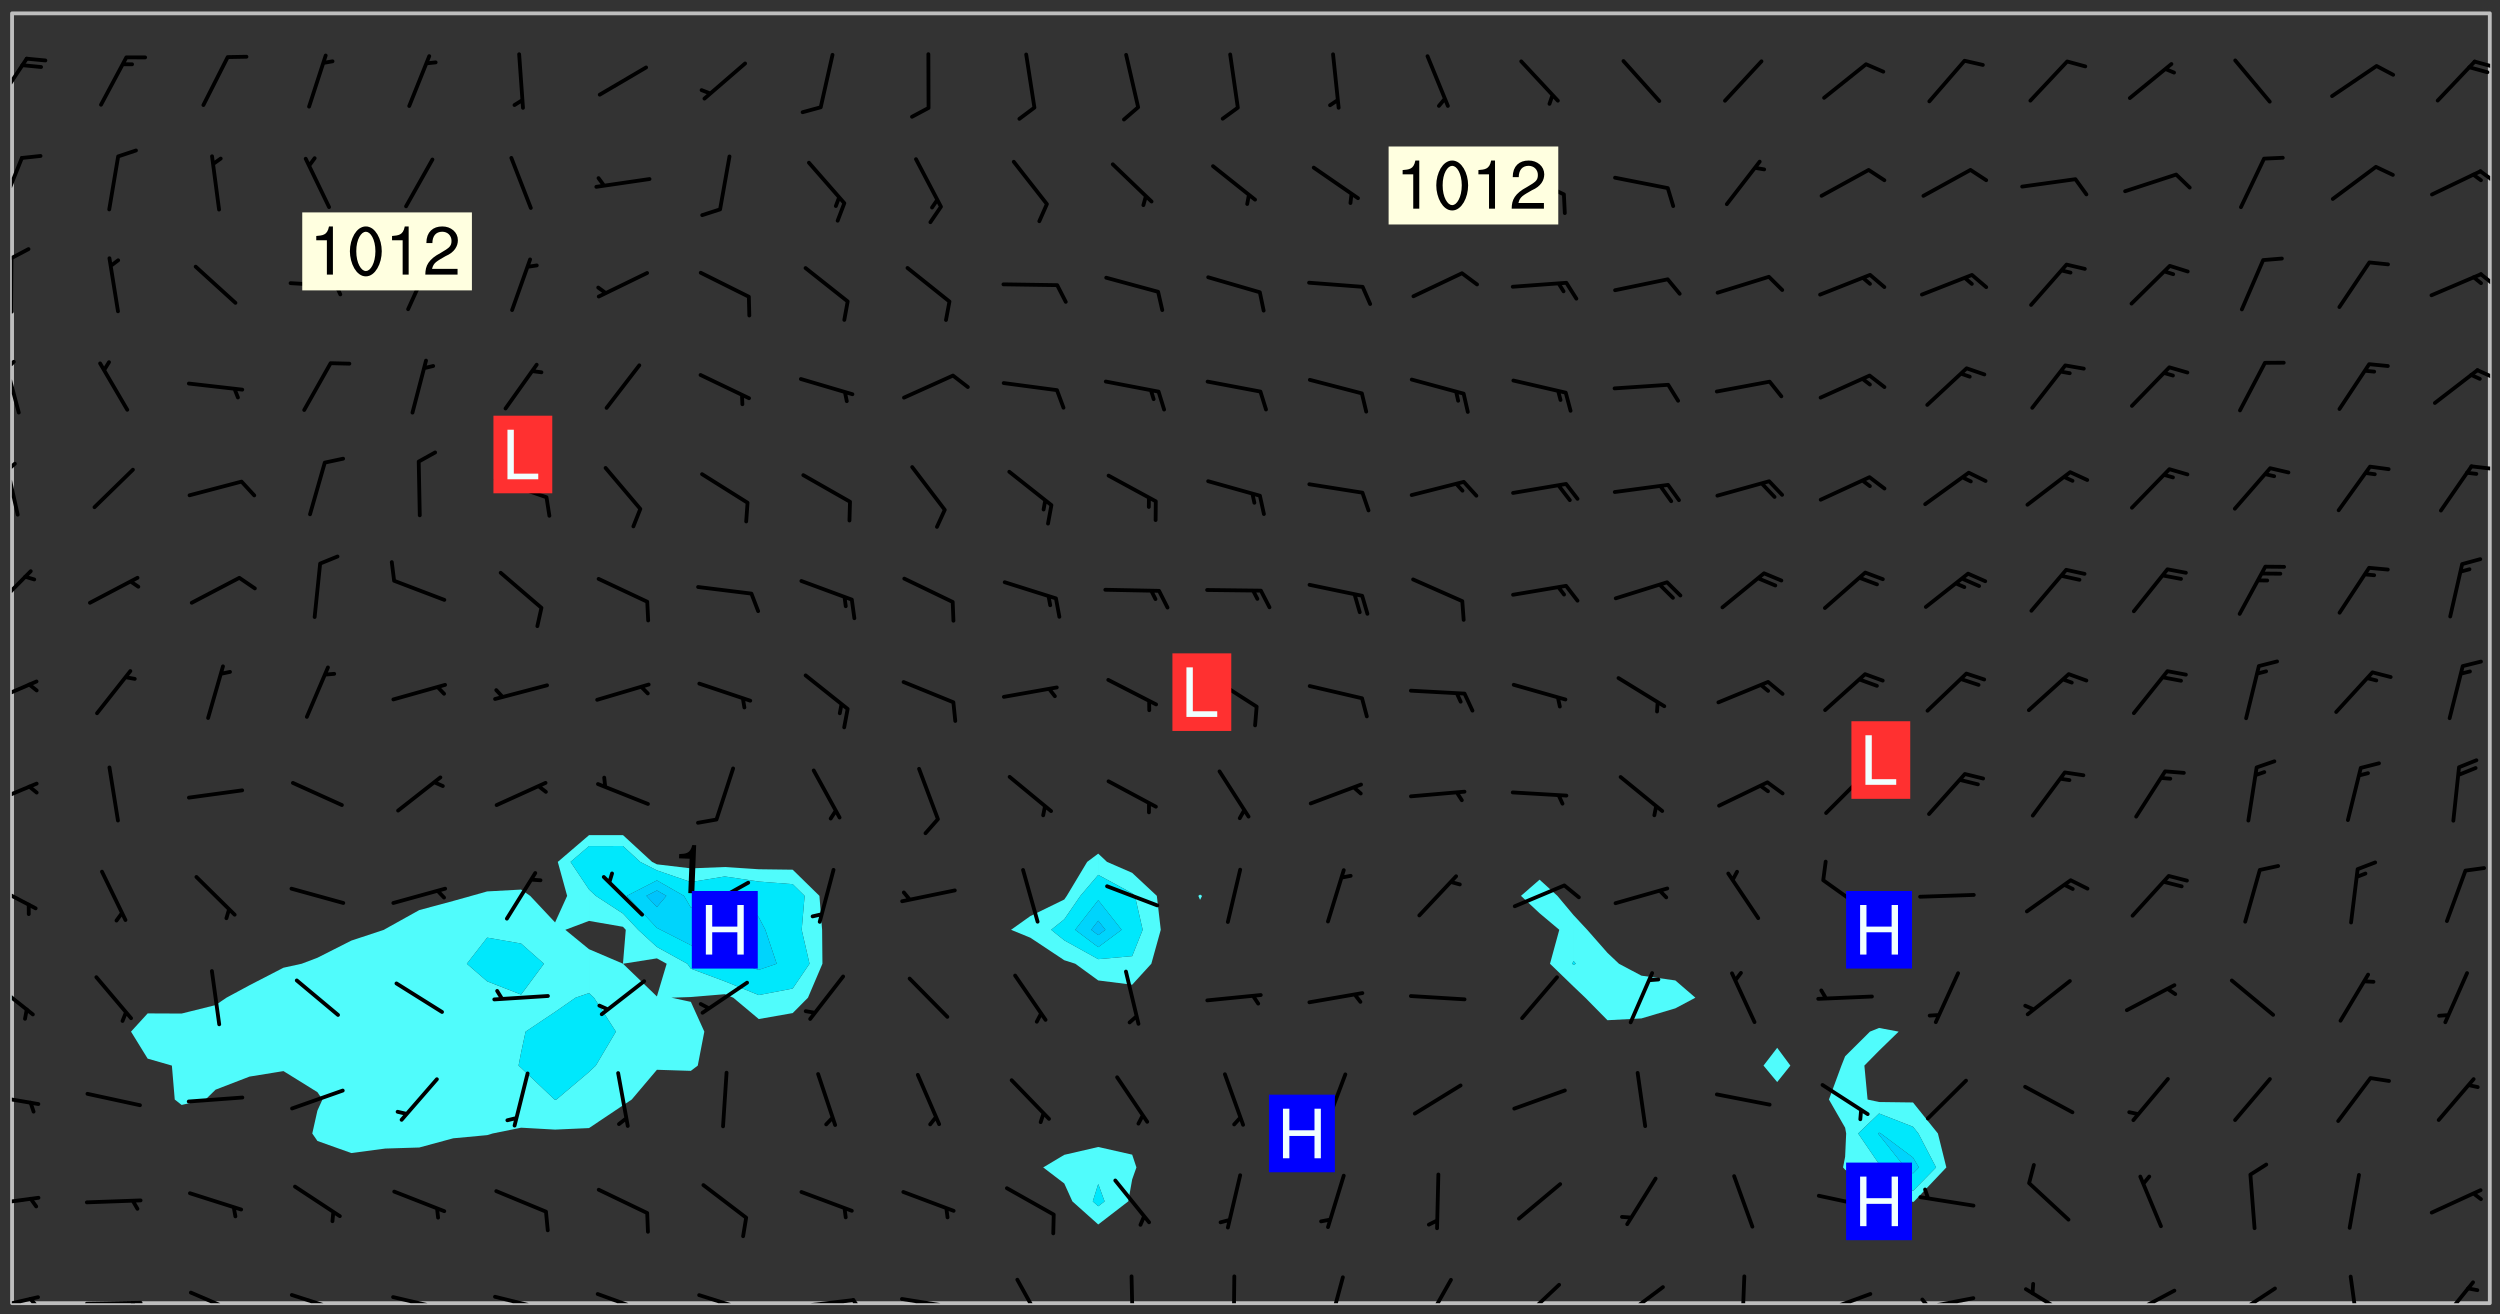 <svg xmlns="http://www.w3.org/2000/svg" role="img" xmlns:xlink="http://www.w3.org/1999/xlink" viewBox="142.45 309.95 326.84 171.84"><rect x="142.45" y="309.95" width="326.84" height="171.84" fill="#333333" stroke="none"/><defs><clipPath id="a"><path d="M144 440h1v40.328h-1zm0 0"/></clipPath><clipPath id="b"><path d="M144 311.672h1V441h-1zm0 0"/></clipPath><clipPath id="c"><path d="M144 311.672h324v168.656H144zm0 0"/></clipPath><clipPath id="d"><path d="M467 311.672h1v168.656h-1zm0 0"/></clipPath><clipPath id="e"><path d="M144 479h4v1.328h-4zm0 0"/></clipPath><clipPath id="f"><path d="M146 479h2v1.328h-2zm0 0"/></clipPath><clipPath id="g"><path d="M153 480h9v.328h-9zm0 0"/></clipPath><clipPath id="h"><path d="M159 480h2v.328h-2zm0 0"/></clipPath><clipPath id="i"><path d="M167 478h8v2.328h-8zm0 0"/></clipPath><clipPath id="j"><path d="M180 479h8v1.328h-8zm0 0"/></clipPath><clipPath id="k"><path d="M186 480h1v.328h-1zm0 0"/></clipPath><clipPath id="l"><path d="M193 479h8v1.328h-8zm0 0"/></clipPath><clipPath id="m"><path d="M200 480h2v.328h-2zm0 0"/></clipPath><clipPath id="n"><path d="M206 479h9v1.328h-9zm0 0"/></clipPath><clipPath id="o"><path d="M213 480h2v.328h-2zm0 0"/></clipPath><clipPath id="p"><path d="M220 478h8v2.328h-8zm0 0"/></clipPath><clipPath id="q"><path d="M233 479h8v1.328h-8zm0 0"/></clipPath><clipPath id="r"><path d="M239 480h2v.328h-2zm0 0"/></clipPath><clipPath id="s"><path d="M246 479h9v1.328h-9zm0 0"/></clipPath><clipPath id="t"><path d="M253 479h3v1.328h-3zm0 0"/></clipPath><clipPath id="u"><path d="M260 479h8v1.328h-8zm0 0"/></clipPath><clipPath id="v"><path d="M267 480h2v.328h-2zm0 0"/></clipPath><clipPath id="w"><path d="M275 477h5v3.328h-5zm0 0"/></clipPath><clipPath id="x"><path d="M290 476h1v4.328h-1zm0 0"/></clipPath><clipPath id="y"><path d="M303 476h2v4.328h-2zm0 0"/></clipPath><clipPath id="z"><path d="M315 476h4v4.328h-4zm0 0"/></clipPath><clipPath id="A"><path d="M328 477h5v3.328h-5zm0 0"/></clipPath><clipPath id="B"><path d="M340 477h7v3.328h-7zm0 0"/></clipPath><clipPath id="C"><path d="M353 477h8v3.328h-8zm0 0"/></clipPath><clipPath id="D"><path d="M369 476h2v4.328h-2zm0 0"/></clipPath><clipPath id="E"><path d="M380 478h8v2.328h-8zm0 0"/></clipPath><clipPath id="F"><path d="M393 479h8v1.328h-8zm0 0"/></clipPath><clipPath id="G"><path d="M393 479h2v1.328h-2zm0 0"/></clipPath><clipPath id="H"><path d="M407 478h7v2.328h-7zm0 0"/></clipPath><clipPath id="I"><path d="M420 478h7v2.328h-7zm0 0"/></clipPath><clipPath id="J"><path d="M433 478h8v2.328h-8zm0 0"/></clipPath><clipPath id="K"><path d="M433 480h3v.328h-3zm0 0"/></clipPath><clipPath id="L"><path d="M449 476h2v4.328h-2zm0 0"/></clipPath><clipPath id="M"><path d="M461 477h6v3.328h-6zm0 0"/></clipPath><clipPath id="N"><path d="M144 466h4v2h-4zm0 0"/></clipPath><clipPath id="O"><path d="M144 452h4v3h-4zm0 0"/></clipPath><clipPath id="P"><path d="M144 437h3v6h-3zm0 0"/></clipPath><clipPath id="Q"><path d="M144 425h4v4h-4zm0 0"/></clipPath><clipPath id="R"><path d="M144 412h4v4h-4zm0 0"/></clipPath><clipPath id="S"><path d="M144 398h4v5h-4zm0 0"/></clipPath><clipPath id="T"><path d="M144 384h3v6h-3zm0 0"/></clipPath><clipPath id="U"><path d="M144 370h2v8h-2zm0 0"/></clipPath><clipPath id="V"><path d="M144 370h1v2h-1zm0 0"/></clipPath><clipPath id="W"><path d="M465 370h3v2h-3zm0 0"/></clipPath><clipPath id="X"><path d="M144 356h2v9h-2zm0 0"/></clipPath><clipPath id="Y"><path d="M144 357h1v2h-1zm0 0"/></clipPath><clipPath id="Z"><path d="M466 358h2v2h-2zm0 0"/></clipPath><clipPath id="aa"><path d="M144 343h1v8h-1zm0 0"/></clipPath><clipPath id="ab"><path d="M144 342h3v2h-3zm0 0"/></clipPath><clipPath id="ac"><path d="M466 345h2v3h-2zm0 0"/></clipPath><clipPath id="ad"><path d="M144 330h2v8h-2zm0 0"/></clipPath><clipPath id="ae"><path d="M466 332h2v3h-2zm0 0"/></clipPath><clipPath id="af"><path d="M144 317h3v7h-3zm0 0"/></clipPath><clipPath id="ag"><path d="M465 317h3v2h-3zm0 0"/></clipPath><g id="ah" clip-path="url(#clip1)"><path fill="#fff" fill-opacity="0" fill-rule="evenodd" d="M0 0h1000v1000H0zm0 0"/><path fill="#d3d3d3" fill-opacity="0" fill-rule="evenodd" d="M162.152 355.867l-.234.293.059.234.117.172.176.234.293.348.113.059.117-.172.059-.234.176-.176.465-.176h.699l.234.293.289.816.059.176.176.23.352.234.699.699.172.176.234.348.234.41.289.582.41.465.23.234.234.176.117.23.176.293.172 1.164v.234l.059.289.059.117.117.117.348.41.117.172.176.176.176.234.117.172.172.352.059.234.234.406.234-.059-.176.176-.059.93h-.582l-.234-.113-.348.113-.117.117-.059.293-.059.176-.117.172-.465.293-.059.234-.059.113v.645l.059.172v.41l.059.059v.406l.059.406.117.176.059.059.23.641-.059.293v.699l-.059.582v.234l-.059.23-.055.352v1.922l.055.117h.426l-.367.117-.023.352.891 1.168 1.742.539 1.34.359v.539l.09.809.535.715 1.52.27.891-.086.09 1.164.535.18 1.16-.18 2.055-.984 1.16-.363 1.879-.176 1.695-.18-.18.719-1.516.086-1.25.09-.805.27-1.074.809.27.719.535.898-.18.625-.266.809.266 1.078.625.898.805.18 1.25-.18-.266.723.098.504.055.293v.172l.059.293v.406l.176.117.352.117h.406l.293-.176.113-.117.059-.117.117-.23.059-.176.352-.465.23-.176.176-.059.176.059.059.176.117.988.055.469.059.172.117.234.176.059.816.059h.289l.117.234.059.406.059.352v1.105l.117.293.117.348.289.699.176.352.582.754.352.176.172.059.469.234.641.465.348.234.293.176.293.055.23.062.816.348.293.176.113.172.352.352.117.176.523.641v.289l.059.352v.348l.059.352.059.289.117.059.172.059h.176l.582.234.176.117.176.289.176.234.113.234.293.23.117.117v.41l.059.055.289.234.234.117.059.117.117.172.059.117.23.234.059.176.234.059.117.059-.117.113-.059.117v.117l-.117.293-.117.289v.582l.176.117.117.059.059.117.117.117.113.059.176.348.059.352.059.406v.176l-.059.176-.117.699v.172l.117.176.293.293h.406l.176.117.117.172.117.293v.234h-.527l-.23-.234h-.234l-.176.059-.059.699.059.348.117.176.176.41.117.23.289.469.176.055h.523l.234.059.758.641.059.293v.234l.059.059.23.348v.352l-.117.172v.293l.293.289.293.176.172.059.293.176.293.117.582.406.289.234.293.176.219.16.016.012.23.176.641.523.176.234.117.176.176.176.113.172v.641l.117.176.469.117.582.117.234.059.23.113.293.117.113.059.586.352.289.172.176.062.176.055.176.059.699.352.289.176.234.055.289.176.234.117.641.406.293.117.172.059.234.059.41.059.23.059.234.117.059.172-.41.176.469.059.059.293.113.234.176.055.234.059.176.059.406.117.641.234.117.172.059.234v.176l-.059.117-.059.406.234.234.117.059.348.117.641.23.176.117.289.117.176.176.234.465.582 1.105.176.176.348.176.176.117.352.117 1.047.523.234.059.465.113.293.059.465.176.758.582.234.234.348.465.176.176.289.234.816.699.293.176.289.289.293.176.293.289.695.641.176.176.293.234.289.234.469.289.641.582.348.234.234.293.348.348.352.465.934.992.348.406.117.176.234.059.113.117.645.176.23.113.234.059.293.176.23.117.934.699.406.406.234.176.406.176.234.117.816.348.348.234.234.117.293.289.23.117.758.352.352.172.23.059.293.117.234.059.871.176h.816l.469.23.172.059.875.699.465.117.293.059.176.059.23.059.469.059.348.059.352.059.406.059h.293l.172.059v.23l.176.176h.293l.348.059.352.059.699.117h.641l.465-.234.293-.176.172-.117.41-.172.289-.176.934-.465.469-.293.523-.293.465-.172.465-.176 1.051-.465.289-.117.41-.117.289-.117.527-.176 1.516-.699.582-.348.289-.059.293-.059.348-.117.875-.23.352-.117h.113l.234-.059.875-.234.234-.059h.812l.352-.059.816-.117.172-.059.352-.055.293-.059.23-.059.816-.176.176-.059h.348l.234-.059.465-.117.758-.172.234-.059h.348l.41-.117.289-.059 1.285-.059h.289l.41-.059.23-.059h.176l.875-.117h.406l.41-.117h.348l.352-.113.871-.059h1.75l1.047.289.41.117.289.117.352.117.289.117 1.051.172.289.059h.293l.293.059.172.059.41.059.172.059.117.059h.117l.117.059.352.059h.113l.41.066 1.922.395 1.926.395 1.52.449 1.695.719 2.145.805 1.605-.719 1.43-.805 1.16-1.078 1.25-.449 3.035-.719 1.875-.359 2.145-1.348 2.234-1.254 2.5-1.258 1.695-.449 1.785-.18 1.16-.27.625.539 1.34-.27.715-.988.984-1.344.445-.18.805-.359 1.875-.539 1.785-.449 1.25-.27 1.16-.09 1.699-.09 1.961-.27 1.25-.09h.539l.625-.09h.891l2.145-.18 2.41-.18 2.59-.09 1.695.18 1.609.09 1.43.359 1.16.719 1.875.988 1.16 1.527.266.715.629.09.355.898.535.539.535 1.527 1.074.359h.535l-.805.535.09 1.707.715 2.695.891.805.895.988.715 1.258 1.785.539 1.52-.18.355 1.344 1.609-.805.98-.539.27.27.316-.215.219-.145.801.449.449-.359h.355l.535-.27.539-.719.535-.27.625-.988 1.16.449.84.371 1.395.617 1.695-.18h1.605l1.785.09.18-1.707.535-1.344.805.27.492.848.402.406-.09.539v.359l.715.449.711-.27h1.43l.359.988.445 1.258.715 1.344 1.25.629 1.695.629.715-.18.18-.539.98-.09.449.359.086 1.258-.266.629-.535.18v.539l.715.984.266.539.984.988.801 1.078-.266.359-.09.898-.625 2.332-.355 2.066-.09 1.793-.18.719-.09.539v1.438l-.98 1.883-.359 1.707-.535.898-.805 1.168-.266.539 2.055 1.254.086.359-.355.539-.09-.18v.809l.09 1.438-.445.715-1.074.094-.266.715.535.898.805.719 1.16.809 1.34.27.445.359-.355.449-1.789-.09-1.25-.449-.715-.719-.625-.09-.176 3.59-.188 1.309h89.359V311.703h-55.27v49.082l.762.125 3.289.543 2.023 2.836v2.754l2.352.332 2.348.332h4.051l-1.379 4.16-2.023.707-2.023.703-.543.344-2.594 1.617-.188.117-2.023-2.078-.73-2.742-2.672-2.078-1.375-3.5-.066-.082-1.957-2.672 2.75-1.418v-49.082H294.422v91.414l.117.031.133.012.074.074.105.047.09.059.086.059.09.059.297.297.059.09.031.117.027.117.016.137-.031.117-.059.09-.059.086-.043.105-.047.102-.027.121v.145l.176.27.148.148.074.086.074.074.043.105.062.09.059.086.043.105.059.09.047.102.043.105.059.086.117.18.074.074.062.086.059.09.043.105.059.09.059.086.062.09.059.09.043.102.117.18.074.074.059.086.074.074.09.059.105.047h.148l.133-.016.133.016.102-.047.074-.074.047-.102-.016-.133v-.148l-.047-.105-.027-.117-.047-.102-.027-.121-.043-.102-.062-.09-.043-.102-.043-.105-.031-.117-.016-.133-.012-.137.086-.059.059-.086.121-.031.043.105.016.133v.117l.059.102.059.09.09.059.148.148.059.09.043.105-.012.102.086.059.105.047.086.059.09.059.074.074-.117.027-.105.047-.086.059-.074.074-.059.09-.062.086-.027.121-.047.102-.043.105-.031.117-.012.133-.016.133v.148l.027.117.047.105.043.102.059.09.074.074.09.059.074.074.09.059.059.09.043.105.047.102.117.031.133.016h.148l.117-.031.105.043.043.105.047.102.027.121L299.5 410l.027.117.031.121.027.117.105.043.102.047.133-.016.148.148.062.086.074.074.07.074.09.062.105.043.102.043.117.031.137.016.117-.031.074-.074.027-.117-.012-.133-.031-.121-.027-.117.043-.105h.117l.09.062.117.027h.148l.133.016h.148l.133.016.133-.016h.148l.133-.016.133-.012.137.012.117-.027.133-.016.191-.059-.059.176-.016.133-.027.121-.016.133-.059.086-.133.016-.105.047-.105.043-.117.031-.117.027-.266.031h-.148l-.133.016-.074.074.059.086.148.148.117.18.074.07.09.062.09.059.086.059.09.059.102.043.105.062.105.043.086.059.105.047.102.043.18.117.059.09-.043.102-.047.105.016.133.223.223.059.09.043.102.031.121.043.102.016.133.031.117.012.137.031.117.148.148.102.043.105.043.117.031.133.016.137.016h.117l.117-.031.09-.059.043-.105.047-.102.043-.105.031-.117.012-.133v-.148l-.012-.133-.016-.133-.031-.117-.043-.105-.047-.105-.043-.102-.043-.105-.016-.133.016-.133.027-.117.031-.117.027-.121.047-.102.09-.059.086-.062.074-.074.09-.059.223-.223.059-.086.074-.074.117-.18.059-.086v-.148l-.074-.074-.102-.047-.105-.043-.102-.043-.059-.09-.047-.105-.027-.117.09-.059.117-.031.102-.043.18-.117.148-.148.012-.133-.012-.105-.09-.059-.133.016h-.148l-.133.016-.133-.016-.121-.031-.086-.059-.074-.074-.059-.09-.062-.086-.117-.18-.059-.086.031-.121.086-.059.121-.031.059-.086v-.121l-.031-.117-.059-.09-.059-.086-.047-.105-.027-.117-.016-.133.059-.09.074-.074.09-.059.117-.18.074-.074.059-.086.148-.148.121-.031.133-.016.133.016.074.074.043.105.016.133-.031.117-.117.031-.133.012-.148.148-.043.105-.047.102-.027.121-.031.117v.148l.031.117.043.105.059.09.074.07.074.074.117.031.121.027.117-.027.133-.016h.117l.09.059.074.074.047.105.059.086.102.047.133.016.105.043.086.059-.012.105-.074.074-.18.117-.059.09-.09.059-.07.074-.074.074-.062.09-.027.117-.016.133.016.133-.016.133v.148l.016.133.027.117.031.121.074.074.09.059.086.059.09.059.117.031v.086l-.102.047-.09.059-.266.031-.117.027h-.148l-.105.043-.102.047-.059.09-.062.234-.012.133-.031.121-.016.133v.293l-.012.133.012.137.016.133.133.016.133.012.121.031.086.059.074.074.047.105.043.102.016.133v.445l-.016.133v.445l.031.266.027.117.016.133.031.117.086.211.031.266v.148l-.031.117-.027.117-.031.121-.027.117-.031.117-.031.121-.012.133-.016.133.09.059.117-.031.102.016.047.105-.031.266v.441l-.043.105-.047.105-.043.102-.043.105-.059.086-.031.121-.043.117-.031.117-.016.133.016.133.059.09.105.047.086.059.059.086-.012.137-.031.117-.043.102v.445l-.016.133v.148l-.031.117-.043.105-.027.117-.047.105-.043.102-.031.121-.027.117-.031.133-.031.117-.027.117-.043.105-.031.117-.031.121-.012.133-.016.133v.297l.027.117v.148l.047.398.027.117.059.09.121.031h.148l.133-.016.059.09v.117l-.059.09-.09.059-.102.043-.105.047-.09.059-.086.059-.137.016-.117-.031-.133-.016-.102.047-.062.086-.012.137-.016.133-.031.117-.027.117-.016.133-.031.121v.297l.016.133.031.117v.148l.012.133v.148l-.027.117-.047.102-.027.121-.031.117-.059.09-.074.074-.102.043-.105.047-.117.027-.121.031-.102-.047.059-.086.105-.047.027-.117.031-.117.027-.121.031-.117v-.148l.016-.133-.031-.117-.043-.105-.105.016-.074.074-.102.043-.09.062-.074.074-.043.102-.016.133-.031.117L304.25 426l-.031.117-.027.117-.031.121-.027.117-.031.117-.043.105-.09.059h-.09l-.117-.031-.031-.086.016-.137-.031-.117v-.148l-.012-.133v-.148l-.062-.234-.027-.121-.043-.102-.047-.105-.059-.086-.059-.09-.043-.105-.062-.086-.148-.148-.07-.074-.105-.047-.105-.043-.102-.043-.297-.297-.09-.074-.086-.059-.105-.043-.09-.062-.086-.059-.105-.043-.09-.059-.086-.062-.074-.07-.105-.047-.086-.059-.105-.043-.09-.062-.102-.043-.105-.043-.086-.059-.105-.047-.105-.043-.102-.047-.09-.059-.102-.043-.105-.043-.09-.062-.117-.027-.133-.016-.133.016H299.75l-.133.016-.117-.031-.09-.059-.074-.074-.09-.059-.102-.047h-.148l-.121-.027-.102-.043-.074-.074-.117-.18-.09-.059-.102-.043-.09-.062-.105-.043-.09-.059-.086-.059-.105-.047-.059-.086-.059-.09-.043-.105-.047-.102-.074-.074-.086-.059-.074-.074-.09-.059-.223-.223-.043-.105-.031-.266.105-.043h.145l.105.043.074.074.09.059.086.059.105.047.09.059.148.148.07.074.148.148.062.086.074.074.086.059.074.074.09.062.09.059.086.059.27.176.102.047.105.043.102.043.047-.074.059-.086.074-.074.07-.074.105.043.074.074.059.09.043.102.047.105.043.105.121.027.117-.027.074-.09.043-.105.059-.09.074-.074.105-.043.117-.027.133.012.09.059.148.148.059.09.043.105.047.102.043.105.043.102.105.047.105.043.133.016.086-.059.059-.09.074-.074.105-.043.117.027.105.047.102.043.105.043.102.047.18.117v.117l-.016.133.016.133.016.137.059.086.102.047.121.027.117.031h.148l.117-.031.059-.09.18-.117.059-.09.074-.074.059-.086.117-.18.18-.117.117.031.09.059.043.074-.016.133v.117l.09.059h.148l.133-.016.133-.012.266-.031.105-.043.117-.031.121-.027.074-.074.07-.074.062-.09-.016-.105-.047-.102-.102-.043-.105-.016-.117.027-.266.031h-.148l-.074-.074-.09-.059-.117-.031-.117-.027-.133-.016h-.148l-.133.016h-.297l-.105-.047-.148-.148-.043-.102-.059-.09.223-.223.086-.059.105-.043.117-.031.133-.016.133.016.137.016.102.043.133-.012.09-.062.102-.043.062-.09-.047-.102-.09-.059-.117-.031-.102-.043-.059-.09-.062-.09v-.117l.016-.133.105-.047.074-.07v-.121l-.09-.059-.031-.117.09-.059.074-.074.043-.105.059-.09.047-.102.016-.133v-.148l-.047-.105-.043-.102-.09-.059-.133-.016-.102-.043-.137-.016-.117-.031h-.445l-.133-.016-.133-.012-.133-.016-.117-.031h-.148l-.133-.016-.133-.012-.266-.031-.121-.043-.086-.059-.074-.074v-.148l.012-.133.105-.047.102-.043.133-.016h.152l.133-.016h.293l.121.031.102.043.09.059.234.062.121-.047.09-.059.102-.043.133-.016.105.043.102.047.133.012.121-.027h.145l.121-.031.117-.027.105-.047.074-.074.086-.059.148-.148.059-.086.047-.105.027-.117.016-.105-.102-.043-.09-.059-.117-.031-.105-.043-.09-.062-.074-.086-.074-.074-.102-.043-.105-.047-.102-.043-.059-.09-.047-.102-.086-.211-.062-.086-.059-.09-.074-.074-.086-.059h-.27l-.117.031-.09.059-.102.043-.133.016-.105-.016-.027-.117-.062-.09-.117-.031-.102-.043-.148-.148-.031-.117-.016-.105.074-.074.18-.117.117-.027.117-.031.137.016.102.043.105.043.102.047.105.043.117.031.133.016.117.027.133.016.105-.016.09-.059-.074-.074-.105-.043-.074-.074-.074-.09-.148-.148-.086-.059-.09-.059-.074-.074-.09-.059-.102-.047-.121-.027-.102-.047-.105-.043-.117-.031-.102-.043-.121-.031h-.148l-.117.031-.105.043-.086.062-.18.117-.086.059-.09.059-.105.047-.086.059-.105.043-.102.043-.105.047-.074.074-.059.09-.059.086-.047.105-.059.086-.074.074-.133-.012-.117-.031h-.117l-.074.074-.09.059-.074.074-.09.059-.086.059-.105.047-.102.043-.137.016-.102-.043-.148-.148-.105-.047h-.086l-.105.047-.102.043-.121.031-.117-.031-.074-.074v-.117l.031-.121.074-.07.059-.09.074-.074.117-.031.105-.043h.293l.133-.016.137-.016.102-.043.09-.059.102-.047.09-.059.133-.012.09.059.133.012.09-.059.086-.059.105-.043.09-.059.086-.062.09-.059.148-.148.059-.086.059-.09.105-.043.133-.016.117.027.121.031.059-.059.059-.09.031-.266.027-.117.105.012.133.016.102-.043.09-.059.059-.09.074-.074.059-.09.047-.102.012-.133-.012-.133-.047-.105-.148-.148-.059-.09-.059-.086-.043-.105v-.445l.016-.133v-.148l.012-.133-.059-.059-.09.059-.102-.043-.18-.117-.086-.059-.062-.09-.059-.09-.074-.074-.086-.059-.121.031-.102.012-.105.047-.086.059-.105.043-.148.148-.09.059-.086.059-.09.062-.105.043-.133.016v-.121l.105-.043.117-.031.074-.07.043-.105v-.148l-.027-.117-.148-.148-.133-.016h-.148l-.117.031-.105.043-.102.043-.09.062-.117.027-.074-.074.012-.133-.043-.102-.043-.105-.09-.059-.117.027-.121.031-.117.031-.102.043-.121.031-.102.043-.105.043-.09.059-.102.016v-.117l.016-.133-.059-.09-.074.043-.148.148-.059.09-.074.074-.047.105-.043.102-.074.074-.059.09-.074.074-.059.086-.074.074-.09.062-.074.07-.074.074-.102.016-.133.016-.105-.043v-.121l.148-.148.043-.102.059-.09.047-.102.043-.105.059-.09.031-.117.043-.102.031-.121.027-.117.047-.105.043-.102.043-.105.074-.07.09-.062.09-.059.102-.043h.297l.266-.031.105-.043-.074-.074-.117-.031-.105-.043-.09-.059-.102-.047-.09-.059-.102-.043-.105-.043-.09-.062-.086-.059-.105-.043-.102-.043-.121-.031-.117-.031-.102-.043L297.5 410.25l-.102-.043-.09-.059-.043-.105-.016-.133.102-.043.133-.016.137.016.133-.016.102-.043.059-.09.016-.105-.09-.059-.074-.074-.102-.043-.09-.059-.148-.148-.043-.105-.016-.133v-.293l-.059-.09-.09-.059-.074-.074-.043-.105-.031-.117-.059-.09-.074-.074-.117-.027-.074-.074-.09-.059-.09-.062-.086-.059-.074-.074-.059-.086-.047-.105-.086-.059-.148-.148-.195-.059-.133.016-.102.043-.074.074-.047.102-.043.105-.059.09-.059.086-.297.297-.09.059h-.086l-.062-.086-.043-.105.031-.117.059-.09.027-.117-.012-.133-.09-.062-.105.047-.117.027-.117.031-.27.176-.102.047-.117.027-.105.047-.09.059-.102.043-.059-.086-.047-.105.016-.133.047-.105.07-.074.074-.07.059-.09v-.148l-.043-.105h-.238l-.102.047-.031.117-.027.117-.031.121-.074.043-.133.016-.074-.047-.043-.102-.043-.105-.047-.102-.043-.105-.121.031-.102.043-.133.016-.117.031-.105.043-.09.059-.102.047-.121.027-.133.016-.102-.043-.059-.09-.047-.105-.043-.102-.043-.105v-.117l.059-.09.086-.059.18-.117.102-.047.105-.043.105-.059.102-.043.09-.062.102-.043.105-.059.102-.047.09-.059.105-.043.102-.043.09-.062.102-.043.137-.016.117.031.102.043.121.031.102.043.105.047.102.043.105.043.102.047.105.043.102.043.105.047.086.059.105.043.117.031.105.043.102.047.09.059.105.043.102.043.105.047.117.027.102.047.121.027h.148l.086-.059.016-.102.059-.09-.027-.117-.074-.074-.117-.18-.074-.074-.09-.074-.18-.117-.086-.059-.105-.043-.102-.047-.27-.176-.059-.09-.074-.074-.059-.09-.043-.102-.031-.117-.016-.137v-.562l-.012-.133-.016-.133-.031-.117-.016-.133-.012-.133-.031-.121-.223-.223-.059-.086-.016-.105.031-.117.133-.016v-91.414H172.992v1.453l-.059.234-.352 1.051-.172.523-.117.348-.176.41-.117.172-.234.293-.23.059h-.352l-.117.059-.23.406v.293l.117.176.23.23.117.234.641.758.293.465.176.234.23.352.234.348.641.816.176.465.172.41.117.695.176.469.117 1.398.059.465v.875l.117 1.047v4.781l-.059.465-.352 1.281-.176.523-.113.41-.352.93L172.934 336l-.234.582-.117.176-.172.348-.176.406-.352.816-.059.293-.113.293-.117.289-.059.176-.117.875-.059.406-.059.117-.059.176-.059.172-.23.527-.117.172v.234l-.117.234-.059.172-.176.586v.289l-.059.176v.293l-.059.113-.059.527v.172l-.055.234v2.621l-.176.816-.117.176-.176.234-.117.172-.113.234-.586.934-.23.289-.293.465-.176.234-.289.352-.352.699-.113.23-.176.41-.176.23-.406.527-.816.699-.293.172-.289.234-.176.117-.176.176-.523.406-.527.176-.172.176-.234.055-.641.176h-.758m12.211 31.023l-1.074.449.359.895 1.25-.715.445-.539-.98-.09"/><path fill="#d3d3d3" fill-opacity="0" fill-rule="evenodd" d="M201.508 416.598h-.895l.449.629.98.359.805-.09.445-.988-.176.09-.715-.355-.895.355m154.621 59.07l-.059-.523v-.293l.113-.293.059-.23.469-.469h.113l.117-.113.117-.059h.176l.234-.059h.348l.234.059.117.059.23.172.059.176.117.582v.293l-.117.176-.172.289-.176.176-.527.523-.23.234-.117.059h-.176l-.117-.059-.406-.293-.176-.117-.117-.059-.059-.113-.055-.117m6.641-10.957l-.059-.172v-1.109l.059-.172.176-.059.172-.059h.176l.234-.059.117.059.059.699-.059.172-.117.176-.117.059-.234.523-.113.059h-.234l-.059-.117m9.613-14.391l-.117-.176v-.699l.293-.875.117-.172.176-.352.113-.23.117-.293.352-.758.117-.23.172-.234h.176l.117-.059h.641l.117.059.234.234.172.113.352.293.117.117.113.176v.113l.117.059.117.117v.699l-.059.176v.23l-.059.176-.348 1.051-.117.23-.117.234-.117.059-.23.234-.641.289h-.875l-.41-.117-.641-.465"/><path fill="none" stroke="#bebebe" stroke-linecap="round" stroke-linejoin="round" stroke-miterlimit="10" stroke-width=".5" d="M467.957 311.695H144.027v168.625h323.93v-168.625"/><g clip-path="url(#a)"><path fill="#fff" fill-opacity="0" fill-rule="evenodd" d="M144 475.891v4.438h.004H144v-39.555 35.117"/></g><g clip-path="url(#b)"><path fill="#fff" fill-opacity="0" fill-rule="evenodd" d="M144 435.945v4.18-128.453h.004H144v124.273"/></g><path fill="#50fcfc" fill-rule="evenodd" d="M144 440.125v.648l.004-.004v-.641L144 440.125"/><g clip-path="url(#c)"><path fill="#fff" fill-opacity="0" fill-rule="evenodd" d="M144.004 480.328v-39.559l.246-.387-.246-.254V311.672h79.887V419.125l-4.438.008-4.082 3.496 1.223 4.441-1.578 3.469-3.258-3.469-1.184-.824-4.438.242-2.062.582-2.375.664-4.438 1.195-4.441 2.469-.18.109-4.258 1.41-4.438 2.246-2.059.781-2.379.52-4.441 2.293-3.012 1.625-1.426.969-4.438 1.105-4.438-.02-2.176 2.383 2.176 3.531 3.164.91.375 4.438.898.707 3.121-.707 1.316-1.289 4.438-1.711 4.441-.719 4.438 2.754.656.965-.656 1.445-.672 2.992.672.977 4.438 1.582 4.438-.59 4.441-.137 4.438-1.203 4.438-.414.715-.215 3.723-.758 4.441.25 4.438-.199 4.438-2.973 1.145-.758 3.293-3.891 4.438.141.902-.688.859-4.441-1.762-3.891-2.547-.547 2.547-.086 4.441-.371 1.102.457 3.336 2.793 4.438-.781 1.996-2.012 1.891-4.438-.043-4.438-.352-4.438-3.492-3.418-4.438-.059-4.438-.293-4.441.176-4.438-.527-.633-.32-3.805-3.504V311.672h62.137v109.879l-1.445 1.078-2.664 4.441-.328.477-4.438 2.168-2.523 1.793 2.523 1.035 4.438 2.945 1.434.457 3.004 2.184v21.773l-4.438 1.027-2.758 1.645 2.758 2.102 1.059 2.34 3.379 3.02 3.926-3.02.512-2.875.555-1.566-.555-1.668-4.438-1.004V438.129l4.438.559 2.504-2.742 1.234-4.438-.516-4.438-3.223-3.008-3.293-1.434-1.145-1.078v-109.879h13.316v115.23l-.23.168.23.523.262-.523-.262-.168V311.672h44.383v113.281l-2.43 2.117 2.43 2.27 2.578 2.168-1.215 4.438 3.074 2.977 1.535 1.461 2.902 2.945 4.441-.234 4.438-1.32 2.617-1.391-2.617-2.254-4.438-.625-2.938-1.559-1.504-1.426-2.648-3.012-1.789-1.922-2.105-2.516-2.332-2.117V311.672h31.066V446.934l-1.789 2.328 1.789 2.152 1.723-2.152-1.723-2.328V311.672h13.316v132.668l-1.188.48-3.25 3.23-.48 1.211-1.633 4.438 2.113 3.68.137.758-.137 3.047-.27 1.391.27.305 4.438 2.684 4.32 1.453.117.094.148-.094 4.211-4.441-1.105-4.438-3.254-4.055-4.438-.059-1.5-.324-.418-4.438 1.918-1.949 2.566-2.492-2.566-.48V311.672h79.887v168.656H144.004"/></g><path fill="#50fcfc" fill-rule="evenodd" d="M144.25 440.383l-.246.387v-.641l.246.254m17.504 7.969l-2.176-3.531 2.176-2.383 4.438.02 4.438-1.105 1.426-.969 3.012-1.625 4.441-2.293 2.379-.52 2.059-.781 4.438-2.246 4.258-1.41.18-.109 4.441-2.469 4.438-1.195 2.375-.664 2.062-.582v6.043l-2.656 3.414 2.656 2.301 4.438 1.73 2.988-4.031-2.988-2.641-4.438-.773v-6.043l4.438-.242 1.184.824 3.258 3.469 1.578-3.469-1.223-4.441 4.082-3.496 4.438-.008v1.43l-4.438.008-2.414 2.066 2.414 3.609v4.105l-3.098 1.164 3.098 2.535v5.738l-1.762.602-2.676 1.859-3.852 2.578-.59 2.746-.332 1.695.332.293 4.375 4.145.066.02.176-.02 4.262-3.598.887-.84 2.629-4.441-2.867-4.438-.648-.602v-5.738l4.438 1.895.367-4.43-.367-.395-4.438-.77v-4.105l.883.832 3.555 2.312 1.988 2.125 2.449 2.246v1.488l-4.434.703 4.434 4.277 1.277-4.277-1.277-.703v-1.488l3.973 2.191.465.645 4.441 1.656 4.438 1.797 4.438-.859 2.199-3.238-1.023-4.438.383-4.438-1.559-1.527-4.438-.344-4.438-.664-4.441.73-4.438-1.527-2.184-1.109-2.254-2.074V419.125l3.805 3.504.633.32 4.438.527 4.441-.176 4.438.293 4.438.059 3.492 3.418.352 4.438.043 4.438-1.891 4.438-1.996 2.012-4.438.781-3.336-2.793-1.102-.457-4.441.371-2.547.086 2.547.547 1.762 3.891-.859 4.441-.902.688-4.438-.141-3.293 3.891-1.145.758-4.438 2.973-4.438.199-4.441-.25-3.723.758-.715.215-4.438.414-4.438 1.203-4.441.137-4.438.59-4.438-1.582-.672-.977.672-2.992.656-1.445-.656-.965-4.438-2.754-4.441.719-4.438 1.711-1.316 1.289-3.121.707-.898-.707-.375-4.438-3.164-.91"/><path fill="#00e8fc" fill-rule="evenodd" d="M206.137 438.246l-2.656-2.301 2.656-3.414 4.438.773 2.988 2.641-2.988 4.031-4.438-1.73m4.438 11.309l-.332-.293.332-1.695.59-2.746 3.852-2.578 2.676-1.859 1.762-.602.648.602 2.867 4.438-2.629 4.441-.887.84-4.262 3.598-.176.02-.066-.02-4.375-4.145"/><path fill="#fff" fill-opacity="0" fill-rule="evenodd" d="M219.453 430.344l-3.098 1.164 3.098 2.535 4.438 1.895.367-4.43-.367-.395-4.438-.77"/><path fill="#00e8fc" fill-rule="evenodd" d="M219.453 426.238l-2.414-3.609 2.414-2.066 4.438-.008 2.254 2.074 2.184 1.109v1.312l-3.934 2.02 3.934 4.188.488.25 3.949 2.012 4.441 1.863 1.883.562 2.555.801 2.348-.801-1.488-4.438-.859-1.645-2.512-2.793-1.926-.48-1.645.48-2.797 1.535-.902-1.535-3.535-2.02v-1.312l4.438 1.527 4.441-.73 4.438.664 4.438.344 1.559 1.527-.383 4.438 1.023 4.438-2.199 3.238-4.438.859-4.438-1.797-4.441-1.656-.465-.645-3.973-2.191-2.449-2.246-1.988-2.125-3.555-2.312-.883-.832"/><path fill="#fff" fill-opacity="0" fill-rule="evenodd" d="M228.328 435.242l-4.434.703 4.434 4.277 1.277-4.277-1.277-.703"/><path fill="#00d4fc" fill-rule="evenodd" d="M228.328 431.258l-3.934-4.188 3.934-2.02v1.312l-1.375.707 1.375 1.465 1.238-1.465-1.238-.707v-1.312l3.535 2.02.902 1.535 2.797-1.535 1.645-.48v3.891l-2.109 1.027 2.109.727.973-.727-.973-1.027v-3.891l1.926.48 2.512 2.793.859 1.645 1.488 4.438-2.348.801-2.555-.801-1.883-.562-4.441-1.863-3.949-2.012-.488-.25"/><path fill="#00c4fc" fill-rule="evenodd" d="M228.328 428.535l-1.375-1.465 1.375-.707 1.238.707-1.238 1.465m8.879 3.699l-2.109-.727 2.109-1.027.973 1.027-.973.727"/><path fill="#50fcfc" fill-rule="evenodd" d="M277.152 432.543l-2.523-1.035 2.523-1.793 4.438-2.168.328-.477 2.664-4.441 1.445-1.078v2.777l-2.332 2.742-2.105 3.062-1.715 1.375 1.715 1.379 4.438 2.461 4.438-.395 1.375-3.445-1.016-4.438-.359-.336-4.438-2.406v-2.777l1.145 1.078 3.293 1.434 3.223 3.008.516 4.438-1.234 4.438-2.504 2.742-4.438-.559-3.004-2.184-1.434-.457-4.438-2.945m4.438 32.133l-2.758-2.102 2.758-1.645 4.438-1.027v4.84l-.715 2.273.715.637.832-.637-.832-2.273v-4.84l4.438 1.004.555 1.668-.555 1.566-.512 2.875-3.926 3.02-3.379-3.02-1.059-2.34"/><path fill="#00e8fc" fill-rule="evenodd" d="M281.59 432.887l-1.715-1.379 1.715-1.375 2.105-3.062 2.332-2.742v3.312l-3.016 3.867 3.016 2.27 3.059-2.27-3.059-3.867v-3.312l4.438 2.406.359.336 1.016 4.438-1.375 3.445-4.438.395-4.438-2.461"/><path fill="#00d4fc" fill-rule="evenodd" d="M286.027 433.777l-3.016-2.27 3.016-3.867v2.68l-.926 1.188.926.695.941-.695-.941-1.188v-2.68l3.059 3.867-3.059 2.27"/><path fill="#00c4fc" fill-rule="evenodd" d="M286.027 432.203l-.926-.695.926-1.188.941 1.188-.941.695"/><path fill="#00e8fc" fill-rule="evenodd" d="M286.027 467.652l-.715-.637.715-2.273.832 2.273-.832.637"/><path fill="#50fcfc" fill-rule="evenodd" d="M299.344 427.594l-.23-.523.23-.168.262.168-.262.523m44.383 1.746l-2.43-2.27 2.43-2.117 2.332 2.117 2.105 2.516v5.996L348 435.945l.164.16.312-.16-.312-.363v-5.996l1.789 1.922 2.648 3.012 1.504 1.426 2.938 1.559 4.438.625 2.617 2.254-2.617 1.391-4.438 1.32-4.441.234-2.902-2.945-1.535-1.461-3.074-2.977 1.215-4.438-2.578-2.168"/><path fill="#00e8fc" fill-rule="evenodd" d="M348.164 436.105L348 435.945l.164-.363.312.363-.312.16"/><path fill="#50fcfc" fill-rule="evenodd" d="M374.793 451.414l-1.789-2.152 1.789-2.328 1.723 2.328-1.723 2.152m8.879 5.965l-2.113-3.68 1.633-4.438.48-1.211 3.25-3.23 1.188-.48 2.566.48-2.566 2.492-1.918 1.949.418 4.438 1.5.324v1.5l-2.73 2.613 2.73 4 .348.438 4.09 3.078 3.016-3.078-2.312-4.438-.703-.879-4.438-1.734v-1.5l4.438.059 3.254 4.055 1.105 4.438-4.211 4.441-.148.094-.117-.094-4.32-1.453-4.438-2.684-.27-.305.27-1.391.137-3.047-.137-.758"/><path fill="#00e8fc" fill-rule="evenodd" d="M388.109 462.137l-2.73-4 2.73-2.613v2.504l-.117.109.117.172 3.395 4.266 1.043.789.77-.789-.77-1.293-4.211-3.145-.227-.109v-2.504l4.438 1.734.703.879 2.312 4.438-3.016 3.078-4.09-3.078-.348-.438"/><path fill="#00d4fc" fill-rule="evenodd" d="M388.109 458.309l-.117-.172.117-.109.227.109 4.211 3.145.77 1.293-.77.789-1.043-.789-3.395-4.266"/><g clip-path="url(#d)"><path fill="#fff" fill-opacity="0" fill-rule="evenodd" d="M467.996 480.328H468V311.672h-.004H468v168.656h-.004"/></g><path fill="#fff" fill-opacity="0" fill-rule="evenodd" d="M229.141 428.414l5.84.227.387-9.953-5.836-.227-.391 9.953"/><path fill-rule="evenodd" d="M232.957 420.426l.508.02-.246 6.293-.785-.031.176-4.488-1.391-.055.023-.555.562-.043.254-.043.23-.082.211-.133.18-.203.156-.289.121-.391"/><g clip-path="url(#e)"><path fill="none" stroke="#000" stroke-linecap="round" stroke-linejoin="round" stroke-miterlimit="10" stroke-width=".5" d="M147.422 479.539l-6.844 1.582"/></g><g clip-path="url(#f)"><path fill="none" stroke="#000" stroke-linecap="round" stroke-linejoin="round" stroke-miterlimit="10" stroke-width=".5" d="M146.426 479.77l.805.926"/></g><g clip-path="url(#g)"><path fill="none" stroke="#000" stroke-linecap="round" stroke-linejoin="round" stroke-miterlimit="10" stroke-width=".5" d="M160.828 480.27l-7.027.121"/></g><g clip-path="url(#h)"><path fill="none" stroke="#000" stroke-linecap="round" stroke-linejoin="round" stroke-miterlimit="10" stroke-width=".5" d="M159.805 480.285l.594 1.074"/></g><g clip-path="url(#i)"><path fill="none" stroke="#000" stroke-linecap="round" stroke-linejoin="round" stroke-miterlimit="10" stroke-width=".5" d="M173.855 481.719l-6.453-2.781"/></g><g clip-path="url(#j)"><path fill="none" stroke="#000" stroke-linecap="round" stroke-linejoin="round" stroke-miterlimit="10" stroke-width=".5" d="M187.289 481.41l-6.688-2.16"/></g><g clip-path="url(#k)"><path fill="none" stroke="#000" stroke-linecap="round" stroke-linejoin="round" stroke-miterlimit="10" stroke-width=".5" d="M186.316 481.094l.215 1.207"/></g><g clip-path="url(#l)"><path fill="none" stroke="#000" stroke-linecap="round" stroke-linejoin="round" stroke-miterlimit="10" stroke-width=".5" d="M200.68 481.129l-6.84-1.602"/></g><g clip-path="url(#m)"><path fill="none" stroke="#000" stroke-linecap="round" stroke-linejoin="round" stroke-miterlimit="10" stroke-width=".5" d="M200.68 481.129l.629 2.371"/></g><g clip-path="url(#n)"><path fill="none" stroke="#000" stroke-linecap="round" stroke-linejoin="round" stroke-miterlimit="10" stroke-width=".5" d="M213.984 481.176l-6.82-1.691"/></g><g clip-path="url(#o)"><path fill="none" stroke="#000" stroke-linecap="round" stroke-linejoin="round" stroke-miterlimit="10" stroke-width=".5" d="M213.984 481.176l.598 2.379"/></g><g clip-path="url(#p)"><path fill="none" stroke="#000" stroke-linecap="round" stroke-linejoin="round" stroke-miterlimit="10" stroke-width=".5" d="M227.191 481.531l-6.602-2.406"/></g><g clip-path="url(#q)"><path fill="none" stroke="#000" stroke-linecap="round" stroke-linejoin="round" stroke-miterlimit="10" stroke-width=".5" d="M240.555 481.387l-6.699-2.117"/></g><g clip-path="url(#r)"><path fill="none" stroke="#000" stroke-linecap="round" stroke-linejoin="round" stroke-miterlimit="10" stroke-width=".5" d="M239.582 481.078l.223 1.207"/></g><g clip-path="url(#s)"><path fill="none" stroke="#000" stroke-linecap="round" stroke-linejoin="round" stroke-miterlimit="10" stroke-width=".5" d="M254.012 479.918l-6.98.82"/></g><g clip-path="url(#t)"><path fill="none" stroke="#000" stroke-linecap="round" stroke-linejoin="round" stroke-miterlimit="10" stroke-width=".5" d="M254.012 479.918l1.395 2.016"/></g><g clip-path="url(#u)"><path fill="none" stroke="#000" stroke-linecap="round" stroke-linejoin="round" stroke-miterlimit="10" stroke-width=".5" d="M267.305 480.883l-6.938-1.109"/></g><g clip-path="url(#v)"><path fill="none" stroke="#000" stroke-linecap="round" stroke-linejoin="round" stroke-miterlimit="10" stroke-width=".5" d="M267.305 480.883l.797 2.32"/></g><g clip-path="url(#w)"><path fill="none" stroke="#000" stroke-linecap="round" stroke-linejoin="round" stroke-miterlimit="10" stroke-width=".5" d="M278.852 483.402l-3.402-6.148"/></g><g clip-path="url(#x)"><path fill="none" stroke="#000" stroke-linecap="round" stroke-linejoin="round" stroke-miterlimit="10" stroke-width=".5" d="M290.547 483.84l-.164-7.023"/></g><g clip-path="url(#y)"><path fill="none" stroke="#000" stroke-linecap="round" stroke-linejoin="round" stroke-miterlimit="10" stroke-width=".5" d="M303.742 483.844l.078-7.027"/></g><g clip-path="url(#z)"><path fill="none" stroke="#000" stroke-linecap="round" stroke-linejoin="round" stroke-miterlimit="10" stroke-width=".5" d="M316.18 483.723l1.832-6.785"/></g><g clip-path="url(#A)"><path fill="none" stroke="#000" stroke-linecap="round" stroke-linejoin="round" stroke-miterlimit="10" stroke-width=".5" d="M328.68 483.387l3.461-6.117"/></g><g clip-path="url(#B)"><path fill="none" stroke="#000" stroke-linecap="round" stroke-linejoin="round" stroke-miterlimit="10" stroke-width=".5" d="M341.168 482.738l5.113-4.82"/></g><g clip-path="url(#C)"><path fill="none" stroke="#000" stroke-linecap="round" stroke-linejoin="round" stroke-miterlimit="10" stroke-width=".5" d="M354.227 482.434l5.629-4.211"/></g><g clip-path="url(#D)"><path fill="none" stroke="#000" stroke-linecap="round" stroke-linejoin="round" stroke-miterlimit="10" stroke-width=".5" d="M370.215 483.84l.281-7.023"/></g><g clip-path="url(#E)"><path fill="none" stroke="#000" stroke-linecap="round" stroke-linejoin="round" stroke-miterlimit="10" stroke-width=".5" d="M380.371 481.535l6.602-2.414"/></g><g clip-path="url(#F)"><path fill="none" stroke="#000" stroke-linecap="round" stroke-linejoin="round" stroke-miterlimit="10" stroke-width=".5" d="M393.535 480.992l6.902-1.328"/></g><g clip-path="url(#G)"><path fill="none" stroke="#000" stroke-linecap="round" stroke-linejoin="round" stroke-miterlimit="10" stroke-width=".5" d="M394.539 480.801l-.77-.957"/></g><g clip-path="url(#H)"><path fill="none" stroke="#000" stroke-linecap="round" stroke-linejoin="round" stroke-miterlimit="10" stroke-width=".5" d="M407.309 478.488l5.984 3.68"/></g><path fill="none" stroke="#000" stroke-linecap="round" stroke-linejoin="round" stroke-miterlimit="10" stroke-width=".5" d="M408.18 479.023l.078-1.223"/><g clip-path="url(#I)"><path fill="none" stroke="#000" stroke-linecap="round" stroke-linejoin="round" stroke-miterlimit="10" stroke-width=".5" d="M420.512 481.977l6.207-3.297"/></g><g clip-path="url(#J)"><path fill="none" stroke="#000" stroke-linecap="round" stroke-linejoin="round" stroke-miterlimit="10" stroke-width=".5" d="M433.992 482.254l5.879-3.852"/></g><g clip-path="url(#K)"><path fill="none" stroke="#000" stroke-linecap="round" stroke-linejoin="round" stroke-miterlimit="10" stroke-width=".5" d="M434.848 481.691l-1.074-.59"/></g><g clip-path="url(#L)"><path fill="none" stroke="#000" stroke-linecap="round" stroke-linejoin="round" stroke-miterlimit="10" stroke-width=".5" d="M450.727 483.809l-.961-6.961"/></g><g clip-path="url(#M)"><path fill="none" stroke="#000" stroke-linecap="round" stroke-linejoin="round" stroke-miterlimit="10" stroke-width=".5" d="M465.766 477.594l-4.41 5.469"/></g><path fill="none" stroke="#000" stroke-linecap="round" stroke-linejoin="round" stroke-miterlimit="10" stroke-width=".5" d="M465.125 478.391l1.203.23"/><g clip-path="url(#N)"><path fill="none" stroke="#000" stroke-linecap="round" stroke-linejoin="round" stroke-miterlimit="10" stroke-width=".5" d="M147.48 466.543l-6.961.941"/></g><path fill="none" stroke="#000" stroke-linecap="round" stroke-linejoin="round" stroke-miterlimit="10" stroke-width=".5" d="M146.469 466.68l.715.996m13.645-.789l-7.023.254m6-.219l.613 1.062m13.559.094l-6.695-2.129m5.723 1.82l.219 1.207m13.656-.031l-5.867-3.863m5.016 3.301l-.117 1.223m14.621-1.312l-6.543-2.559m5.594 2.188l.141 1.219m14.102-.785l-6.496-2.684m6.496 2.684l.234 2.441m13-2.262l-6.336-3.043m6.336 3.043l.098 2.453M240 469.145l-5.59-4.262M240 469.145l-.398 2.422m14.211-3.324l-6.586-2.457m5.629 2.098l.16 1.219m14.109-.855l-6.578-2.465m5.621 2.105l.16 1.219m13.883-.367l-6.121-3.449m6.121 3.449l-.062 2.453m12.527-1.445l-4.418-5.465m3.773 4.668l-.48 1.129m11.426.355l1.609-6.84m-1.375 5.844l-1.188.312m14.043.625l2.059-6.723m-1.758 5.742l-1.203.234m15.16.898l.172-7.027m-.145 6.004l-1.098.551m11.777-.785l5.391-4.512m8.762 5.238l3.715-5.965m-3.176 5.098l-1.223-.086m17.051 1.277l-2.387-6.609m11.07 2.566l6.871 1.473m6.41-1.289l6.941 1.105m-5.93-.945l-.398-1.16m13.598-.836l5.152 4.777m-5.152-4.777l.625-2.371m13.914 1.516l2.699 6.488m-2.305-5.543l.777-.949m13.223-.254l.543 7.004m-.543-7.004l2.074-1.316m12.121 1.359l-1.219 6.918m17.117-4.926l-6.387 2.934m5.457-2.504l.977.742"/><g clip-path="url(#O)"><path fill="none" stroke="#000" stroke-linecap="round" stroke-linejoin="round" stroke-miterlimit="10" stroke-width=".5" d="M147.465 454.289l-6.93-1.18"/></g><path fill="none" stroke="#000" stroke-linecap="round" stroke-linejoin="round" stroke-miterlimit="10" stroke-width=".5" d="M146.457 454.117l.383 1.164m13.91-.84l-6.867-1.488m13.242 1.004l7.008-.52m6.5 1.43l6.625-2.34m7.695 3.824l4.613-5.305m-3.941 4.531l-1.195-.277m15.293 1.805l1.703-6.816m-1.453 5.828l-1.191.293m15.738.746l-1.258-6.914m1.074 5.906l-.965.762m13.605.293l.461-7.012m14.195 6.84l-2.227-6.664m1.902 5.695l-.844.887m14.766-.027l-2.789-6.449m2.383 5.512l-.766.961m15.535-.719l-4.883-5.055m4.172 4.316l-.379 1.168m13.93-.047l-3.934-5.82m3.359 4.973l-.574 1.086m13.684.156l-2.379-6.613m2.035 5.652l-.824.91m12.055.031l2.48-6.574m-2.121 5.621L315 456.188m12.418-.648l5.984-3.684m7.016 3.031l6.617-2.375m9.512-2.293l.988 6.957m9.371-4.148l6.898 1.34m12.82 1.238l-5.906-3.812m5.047 3.258l-.105 1.223m8.832-.102l4.988-4.945m13.914 4.137l-6.188-3.332m14.152 4.359l4.516-5.383m-3.859 4.598l-1.199-.254m18.391-4.332l-4.551 5.359m17.699-5.488l-4.219 5.617m4.219-5.617l2.426.379m11.062-.242l-4.566 5.344m3.902-4.566l1.199.266"/><g clip-path="url(#P)"><path fill="none" stroke="#000" stroke-linecap="round" stroke-linejoin="round" stroke-miterlimit="10" stroke-width=".5" d="M146.746 442.574l-5.492-4.383"/></g><path fill="none" stroke="#000" stroke-linecap="round" stroke-linejoin="round" stroke-miterlimit="10" stroke-width=".5" d="M145.945 441.938l-.227 1.207m13.867-.078l-4.539-5.363m3.879 4.582l-.457 1.141m12.641.438l-.957-6.961m11.098 1.227l5.391 4.508m7.641-4.117l5.957 3.73m6.832-1.641l7.012-.449m-5.992.383l-.645-1.043m13.672 3.043l5.547-4.316m-4.738 3.688l-1.121-.5m13.488.938l5.824-3.934m-4.977 3.359l-1.082-.574m14.309 1.957l4.309-5.551m-3.684 4.742l-1.207-.207m18.516.742l-4.934-5.004m17.773 5.398l-3.98-5.793m3.402 4.949l-.57 1.086m13.293.277l-1.637-6.832m1.398 5.836l-.918.812m17.148-3.582l-6.992.699m5.973-.598l.684 1.02m13.617-1.375l-6.926 1.203m5.918-1.027l.754.969m13.613-.328l-7.016-.43m19.105-2.457l-4.562 5.344m17-5.891l-2.809 6.441m2.398-5.508l1.223-.094m9.625-.809l2.945 6.379m-2.516-5.453l.742-.977m10.105 3.391l7.02-.305m-5.996.262l-.625-1.059m14.969 4.148l2.918-6.395m-2.492 5.461l-1.223.078m12.812-.168l5.516-4.352m-4.711 3.719l-1.125-.492m19.504-2.684l-6.219 3.27m5.312-2.797l1.016.691m12.797 2.715l-5.402-4.492m17.82-.77l-3.609 6.031m3.082-5.152l1.227.062m9.391 5.289l2.844-6.426m-2.43 5.488l-1.227.09"/><g clip-path="url(#Q)"><path fill="none" stroke="#000" stroke-linecap="round" stroke-linejoin="round" stroke-miterlimit="10" stroke-width=".5" d="M147.109 428.703l-6.219-3.27"/></g><path fill="none" stroke="#000" stroke-linecap="round" stroke-linejoin="round" stroke-miterlimit="10" stroke-width=".5" d="M146.203 428.227l.008 1.23m12.641.773l-3.07-6.324m2.621 5.402l-.723.992m15.449-.766l-5-4.934m4.273 4.219l-.352 1.176m15.281-1.992l-6.773-1.871m20.09 0l-6.773 1.871m5.785-1.598l.844.891m11.926-3.211l-3.711 5.965m3.172-5.098l1.223.082m8.273-.43l5.008 4.926m-4.281-4.211l.352-1.176m11.676 4.641l6.129-3.434m-5.238 2.934L234 427.621m15.617 2.844l1.805-6.793m-1.539 5.805l-1.195.277m11.707-1.977l6.883-1.418m-5.883 1.211l-.781-.945m15.586-2.938l1.902 6.762m15.648-2.129l-6.566-2.504m15.789 4.672l1.613-6.84m13.543.062l-2.066 6.715m1.766-5.738l1.203-.234m13.785.055l-4.812 5.121m4.113-4.375l1.184.324m13.664.129l-6.48 2.723m6.48-2.723l1.902 1.555m11.555-1.156l-6.762 1.926m5.777-1.645l.852.883m8.109-3.117l3.918 5.832M368.969 425l.578-1.082m11.266 1.109l5.719 4.082m-5.719-4.082l.32-2.434m19.363 4.355l-7.02.238m19.688-2.156l-5.727 4.074m5.727-4.074l2.195 1.098m-3.027-.504l1.098.547m12.551-1.703l-4.73 5.199m4.73-5.199l2.379.609m-3.066.148l2.379.605m10.215-2.145l-1.91 6.762m1.91-6.762l2.398-.52m10.391.414l-.859 6.973m.859-6.973l2.293-.879m-2.418 1.895l1.145-.441m13.078-.387l-2.426 6.598m2.426-6.598l2.434-.332"/><g clip-path="url(#R)"><path fill="none" stroke="#000" stroke-linecap="round" stroke-linejoin="round" stroke-miterlimit="10" stroke-width=".5" d="M147.242 412.398l-6.484 2.711"/></g><path fill="none" stroke="#000" stroke-linecap="round" stroke-linejoin="round" stroke-miterlimit="10" stroke-width=".5" d="M146.297 412.793l.949.777m9.512-3.285l1.113 6.938m9.277-2.992l6.961-.953m13.039 1.922l-6.406-2.895m19.281-.719l-5.527 4.336m4.723-3.707l1.125.5m13.43-.414l-6.398 2.902m5.469-2.48l.973.75m6.809-1.02l6.531 2.602m-5.582-2.223l-.133-1.219m14.676 5.48l2.176-6.68m-2.176 6.68l-2.418.426m18.512-.688l-3.383-6.156m2.891 5.262l-.672 1.027m14.02.078l-2.465-6.578m2.465 6.578l-1.625 1.84m16.418-2.895l-5.418-4.473m4.629 3.824l-.242 1.203m14.734-1.129l-6.191-3.32m5.289 2.836l-.004 1.227m13.023.555l-3.797-5.914m3.246 5.051l-.602 1.07m15.859-4.398l-6.578 2.469m5.621-2.109l.918.809m13.562-.238l-7 .609m5.984-.523l.668 1.031m13.672-.605l-7.016-.414m5.992.352l.512 1.117m13.039.961l-5.441-4.445m4.652 3.797l-.242 1.203m14.789-4.305l-6.328 3.055m6.328-3.055l1.98 1.449m-2.902-1.004l.992.723m12.566-2.125l-4.969 4.969m4.969-4.969l2.348.719m-3.07.004l2.344.719m11.555-1.574l-4.691 5.234m4.691-5.234l2.383.59m-3.066.172l2.383.59m11.367-1.555l-4.191 5.641m4.191-5.641l2.426.367m-3.035.453L413 411.938m12.512-1.145l-3.789 5.918m3.789-5.918l2.445.199m-2.996.664l1.223.098m11.289-1.473l-1.082 6.945m1.082-6.945l2.32-.801m-2.477 1.812l1.16-.402m12.613-.547l-1.684 6.82m1.684-6.82l2.379-.602m-2.625 1.594l1.188-.301m11.902-.777l-.742 6.988m.742-6.988l2.273-.914m-2.383 1.934l2.277-.918"/><g clip-path="url(#S)"><path fill="none" stroke="#000" stroke-linecap="round" stroke-linejoin="round" stroke-miterlimit="10" stroke-width=".5" d="M147.227 399.043l-6.453 2.789"/></g><path fill="none" stroke="#000" stroke-linecap="round" stroke-linejoin="round" stroke-miterlimit="10" stroke-width=".5" d="M146.285 399.449l.961.766m12.246-2.535l-4.355 5.516m3.723-4.711l1.207.219m11.535-1.641l-1.945 6.754m1.664-5.773l1.199-.254m12.805-.582l-2.758 6.465m2.355-5.523l1.223-.105m14.496 1.441l-6.762 1.906m5.777-1.629l.852.887m6.668.684l6.797-1.789m-5.805 1.531l-.836-.902m19.926-.73l-6.734 1.996m5.754-1.707l.863.875m13.395.949l-6.66-2.234m5.691 1.91l.203 1.211m13.5.188l-5.496-4.383m5.496 4.383l-.453 2.41m-.348-3.047l-.227 1.207m14.848-1.438l-6.508-2.648m6.508 2.648l.25 2.441m13.27-4.379l-6.918 1.23m5.91-1.051l.758.965m13.234 1.074l-6.254-3.207m5.344 2.738l.016 1.227m14.039-.465l-5.914-3.797m5.914 3.797l-.203 2.445m13.98-3.543l-6.84-1.598m6.84 1.598l.629 2.371m12.773-2.98l-7.016-.383m7.016.383l1.035 2.227m-2.055-2.281l.516 1.113m13.691-.289l-6.758-1.922m5.773 1.645l.258 1.199m13.656-.043l-5.988-3.68m5.117 3.145l-.078 1.227m14.52-3.867l-6.5 2.672m6.5-2.672l1.891 1.566m-2.836-1.176l.945.781m12.68-2.184l-5.227 4.695m5.227-4.695l2.305.84m-3.066-.156l2.305.84m11.699-1.602l-5.082 4.855m5.082-4.855l2.328.77m-3.07-.066l2.332.773m11.793-1.406l-5.215 4.711m5.215-4.711l2.305.836m-3.066-.148l1.156.418m12.508-1.492l-4.391 5.488m4.391-5.488l2.41.453m-3.051.344l2.414.453m10.18-1.918l-1.668 6.824m1.668-6.824l2.379-.605m-2.621 1.598l1.188-.305m13.906.133l-4.742 5.184m4.742-5.184l2.379.613m-3.066.141l1.188.305m11.301-1.875l-1.715 6.812m1.715-6.812l2.383-.59m-2.629 1.582l1.188-.293"/><g clip-path="url(#T)"><path fill="none" stroke="#000" stroke-linecap="round" stroke-linejoin="round" stroke-miterlimit="10" stroke-width=".5" d="M146.469 384.625l-4.938 4.996"/></g><path fill="none" stroke="#000" stroke-linecap="round" stroke-linejoin="round" stroke-miterlimit="10" stroke-width=".5" d="M145.75 385.352l1.176.352m13.5-.215l-6.219 3.27m5.312-2.793l1.016.691m13.207-1.164l-6.223 3.262m6.223-3.262l2.027 1.383m8.535-3.246l-.719 6.988m.719-6.988l2.273-.926m7.398 3.172l6.566 2.5m-6.566-2.5l-.305-2.438m19.566 5.977l-5.328-4.582m5.328 4.582l-.535 2.395m14.367-3.191l-6.359-2.988m6.359 2.988l.121 2.449m13.5-3.512l-6.973-.863m6.973.863l.879 2.293m12.246-1.508l-6.594-2.434m6.594 2.434l.332 2.434m-1.289-2.789l.164 1.219M267 388.648l-6.328-3.051M267 388.648l.098 2.453M280.5 388.18l-6.699-2.113m6.699 2.113l.449 2.41m-1.422-2.719l.223 1.207m14.23-1.883l-7.027-.141m7.027.141l1.105 2.188m-2.129-2.211l.555 1.098m13.781-1.102l-7.027-.086m7.027.086l1.125 2.18m-2.145-2.195l.562 1.09m13.699-.402l-6.879-1.434m6.879 1.434l.688 2.355m-1.688-2.562l.684 2.355m13.406-1.445l-6.43-2.84m6.43 2.84l.18 2.445m13.387-4.449l-6.93 1.168m6.93-1.168l1.496 1.941m-2.504-1.773l.746.973m13.465-1.605l-6.707 2.098m6.707-2.098l1.746 1.727m-2.723-1.422l1.746 1.727m11.91-3.207l-5.438 4.453m5.438-4.453l2.266.945m-3.059-.301l2.266.949m11.762-1.688l-5.277 4.637m5.277-4.637l2.297.867m-3.062-.191l2.297.867m11.906-1.402l-5.52 4.355m5.52-4.355l2.246.988m-3.051-.352l2.246.984m-3.047-.352l1.121.492m13.316-2.262l-4.551 5.355m4.551-5.355l2.395.527m-3.059.254l2.398.523m11.5-1.371l-4.391 5.488m4.391-5.488l2.41.453m-3.051.348l2.414.453m11.023-1.598l-3.355 6.176m3.355-6.176l2.453.023m-2.941.875l2.453.023m-2.941.875l1.227.012m13.316-1.656l-3.859 5.871m3.859-5.871l2.445.227m-3.004.629l1.219.113m11.508-1.457l-1.562 6.852m1.562-6.852l2.367-.645m-2.594 1.641l1.184-.32"/><g clip-path="url(#U)"><path fill="none" stroke="#000" stroke-linecap="round" stroke-linejoin="round" stroke-miterlimit="10" stroke-width=".5" d="M143.234 370.379l1.531 6.859"/></g><g clip-path="url(#V)"><path fill="none" stroke="#000" stroke-linecap="round" stroke-linejoin="round" stroke-miterlimit="10" stroke-width=".5" d="M143.457 371.375l.934-.797"/></g><path fill="none" stroke="#000" stroke-linecap="round" stroke-linejoin="round" stroke-miterlimit="10" stroke-width=".5" d="M159.828 371.355l-5.027 4.906m19.227-3.348l-6.797 1.789m6.797-1.789l1.664 1.805m9.219-4.289l-1.93 6.758m1.93-6.758l2.398-.512m9.883.379l.137 7.023m-.137-7.023l2.145-1.195m14.559 5.859l-6.637-2.305m6.637 2.305l.379 2.422m11.887-.895l-4.539-5.359m4.539 5.359l-.906 2.281m14.926-3.094l-5.949-3.734m5.949 3.734l-.176 2.449m13.57-2.578l-6.105-3.477m6.105 3.477L253.504 378m12.461-1.398l-4.258-5.59m4.258 5.59l-1.023 2.23m14.965-2.844l-5.508-4.363m5.508 4.363l-.445 2.414m-.359-3.047l-.219 1.207m14.668-1.074l-6.172-3.359m6.172 3.359l-.023 2.453m-.875-2.941l-.012 1.227m14.523-1.469l-6.766-1.898m6.766 1.898l.523 2.395m-1.508-2.672l.262 1.199m14.125-1.32l-6.941-1.102m6.941 1.102l.797 2.32m12.453-3.734l-6.812 1.727m6.812-1.727l1.648 1.812m-2.641-1.562l.824.906m13.543-.883l-6.93 1.176m6.93-1.176l1.496 1.945m-2.504-1.773l1.496 1.945m12.844-1.992l-6.965.93m6.965-.93l1.43 1.996m-2.441-1.859l1.426 1.996m12.805-2.609l-6.77 1.883m6.77-1.883l1.691 1.777m-2.676-1.504l1.688 1.777m12.418-2.582l-6.383 2.945m6.383-2.945l1.953 1.484m-2.883-1.055l.977.742m12.926-1.758l-5.699 4.117m5.699-4.117l2.199 1.082m-3.031-.48l1.102.539m12.992-1.211l-5.59 4.258m5.59-4.258l2.227 1.023m-3.043-.406l1.117.516m12.668-1.523l-4.898 5.039m4.898-5.039l2.355.684m-3.07.051l1.18.34m12.711-1.203l-4.621 5.297m4.621-5.297l2.387.555m-3.059.215l1.191.277m12.535-1.25l-4.102 5.703m4.102-5.703l2.434.328m-3.031.5l1.219.164m12.641-1.031l-3.996 5.781"/><g clip-path="url(#W)"><path fill="none" stroke="#000" stroke-linecap="round" stroke-linejoin="round" stroke-miterlimit="10" stroke-width=".5" d="M465.559 370.918l2.438.285"/></g><path fill="none" stroke="#000" stroke-linecap="round" stroke-linejoin="round" stroke-miterlimit="10" stroke-width=".5" d="M464.977 371.758l1.219.145"/><g clip-path="url(#X)"><path fill="none" stroke="#000" stroke-linecap="round" stroke-linejoin="round" stroke-miterlimit="10" stroke-width=".5" d="M143.094 357.098l1.812 6.789"/></g><g clip-path="url(#Y)"><path fill="none" stroke="#000" stroke-linecap="round" stroke-linejoin="round" stroke-miterlimit="10" stroke-width=".5" d="M143.359 358.086l.898-.836"/></g><path fill="none" stroke="#000" stroke-linecap="round" stroke-linejoin="round" stroke-miterlimit="10" stroke-width=".5" d="M155.539 357.461l3.551 6.062m-3.035-5.18l.645-1.043m17.422 3.59l-6.98-.797m5.965.684l.449 1.141m12.117-4.484l-3.453 6.117m3.453-6.117l2.453.062m10.02-.402l-1.77 6.801m1.512-5.812l1.195-.285m13.531-.168l-4.074 5.727m3.48-4.891l1.215.156m8.516 4.656l4.281-5.57m14.344 4.305l-6.34-3.039m5.418 2.598l.051 1.227m14.387-1.309L247.152 359.5m5.758 1.699l.246 1.199m13.883-3.348l-6.406 2.887m6.406-2.887l1.941 1.5m11.652.406l-6.965-.926m6.965.926l.855 2.297m12.43-2.102l-6.902-1.32m6.902 1.32l.723 2.344m-1.727-2.535l.359 1.172m13.961-.988l-6.906-1.305m6.906 1.305l.73 2.344m12.531-2.109l-6.801-1.77m6.801 1.77l.57 2.387m12.734-2.352l-6.781-1.84m6.781 1.84l.547 2.391m-1.531-2.66l.27 1.199m14.062-1.059l-6.844-1.586m6.844 1.586l.633 2.371m-1.629-2.602l.316 1.188m14.078-1.984l-7.012.469m7.012-.469l1.293 2.086m11.969-2.496l-6.906 1.289m6.906-1.289l1.531 1.918m11.535-2.715l-6.406 2.883m6.406-2.883l1.941 1.504m-2.875-1.082l.973.75m12.645-2.121l-5.145 4.785m5.145-4.785l2.32.801m-3.07-.105l1.16.398m12.492-1.473l-4.32 5.543m4.32-5.543l2.418.422m-3.047.383l1.211.215m13.02-.77l-4.891 5.043m4.891-5.043l2.359.68m-3.07.051l1.18.344m12.031-1.664l-3.266 6.223m3.266-6.223l2.457-.016m11.168.195l-3.883 5.859m3.883-5.859l2.441.238m-3.008.617l1.223.117m13.5-.188l-5.566 4.289"/><g clip-path="url(#Z)"><path fill="none" stroke="#000" stroke-linecap="round" stroke-linejoin="round" stroke-miterlimit="10" stroke-width=".5" d="M466.344 358.348l2.234 1.016"/></g><path fill="none" stroke="#000" stroke-linecap="round" stroke-linejoin="round" stroke-miterlimit="10" stroke-width=".5" d="M465.535 358.973l1.117.508"/><g clip-path="url(#aa)"><path fill="none" stroke="#000" stroke-linecap="round" stroke-linejoin="round" stroke-miterlimit="10" stroke-width=".5" d="M144.008 343.664l-.016 7.027"/></g><g clip-path="url(#ab)"><path fill="none" stroke="#000" stroke-linecap="round" stroke-linejoin="round" stroke-miterlimit="10" stroke-width=".5" d="M144.008 343.664l2.168-1.148"/></g><path fill="none" stroke="#000" stroke-linecap="round" stroke-linejoin="round" stroke-miterlimit="10" stroke-width=".5" d="M156.758 343.711l1.117 6.938m-.957-5.93l.98-.742m10.133.836l5.199 4.73m14.223-2.156l-7.016-.418m5.996.359l.508 1.113m11.773-4.461l-2.91 6.395m15.949-6.508l-2.355 6.621m2.012-5.656l1.215-.18m8.105 4.066l6.32-3.078m-5.398 2.629l-.992-.723m19.691 1.199l-6.289-3.137m6.289 3.137l.062 2.453m12.859-1.84l-5.508-4.363m5.508 4.363l-.441 2.414m13.746-2.402l-5.484-4.387m5.484 4.387l-.453 2.414m14.539-4.555l-7.027-.105m7.027.105l1.121 2.184m12.07-1.316l-6.781-1.84m6.781 1.84l.547 2.391m12.754-2.328l-6.75-1.961m6.75 1.961l.5 2.398m12.941-3.109l-7.004-.539m7.004.539l.984 2.246m12.004-4.023l-6.348 3.012m6.348-3.012l1.969 1.465m11.676-.215l-7.008.516m7.008-.516l1.309 2.074m-2.328-2l.652 1.039m13.617-1.57l-6.879 1.426m6.879-1.426l1.566 1.891m11.664-2.219L367 348.219m6.711-2.082l1.742 1.727m11.484-1.977l-6.535 2.582m6.535-2.582l1.867 1.594m-2.816-1.219l.934.797m13.336-1.164l-6.543 2.566m6.543-2.566l1.863 1.594m-2.816-1.223l.934.801m12.383-2.527l-4.637 5.277m4.637-5.277l2.387.562m-3.062.203l1.195.285m12.977-.879l-5.004 4.934m5.004-4.934l2.344.734m-3.07-.016l1.172.367m11.762-1.844l-2.785 6.449m2.785-6.449l2.445-.199m11.438.508l-3.918 5.832m3.918-5.832l2.438.25m12.148 1.289l-6.465 2.754"/><g clip-path="url(#ac)"><path fill="none" stroke="#000" stroke-linecap="round" stroke-linejoin="round" stroke-miterlimit="10" stroke-width=".5" d="M466.793 345.801l1.91 1.539"/></g><path fill="none" stroke="#000" stroke-linecap="round" stroke-linejoin="round" stroke-miterlimit="10" stroke-width=".5" d="M465.852 346.199l.957.773"/><g clip-path="url(#ad)"><path fill="none" stroke="#000" stroke-linecap="round" stroke-linejoin="round" stroke-miterlimit="10" stroke-width=".5" d="M145.309 330.602l-2.617 6.523"/></g><path fill="none" stroke="#000" stroke-linecap="round" stroke-linejoin="round" stroke-miterlimit="10" stroke-width=".5" d="M145.309 330.602l2.441-.262m10.148.059l-1.168 6.93m1.168-6.93l2.328-.777m9.945.758l.918 6.969m-.785-5.953l1-.715m11.113.02l3.055 6.328m-2.613-5.406l.727-.992m11.949 6.293l3.449-6.121m10.316-.211l2.547 6.547m8.566-2.766l6.953-1.016m-5.941.867l-.727-.988m15.891 4.086l1.23-6.918m-1.23 6.918l-2.336.754m18.582-1.566l-4.629-5.289m4.629 5.289l-.875 2.293m.199-3.062l-.434 1.145m13.742.09l-3.266-6.219m3.266 6.219L264.086 339m.906-2.93l-.691 1.012m15.016-.453l-4.332-5.531m4.332 5.531l-.992 2.242M293 336.297l-5.07-4.867m4.332 4.156l-.332 1.184m14.598-.719l-5.496-4.379m4.699 3.742l-.227 1.207m14.484-.762l-5.785-3.992m4.941 3.41l-.141 1.219m14.664-1.32l-6.516-2.629m5.57 2.25l.129 1.219m14.055-.656l-6.359-2.992m6.359 2.992l.121 2.449m13.461-3.266l-6.895-1.359m6.895 1.359l.711 2.348m11.305-5.809l-4.297 5.562m3.672-4.754l1.211.207m13.66.074l-6.156 3.383m6.156-3.383l2.055 1.344m11.258-1.348l-6.152 3.391m6.152-3.391l2.055 1.344m11.664-.133l-6.961.969m6.961-.969l1.438 1.988m11.738-2.594l-6.68 2.18m6.68-2.18l1.766 1.703m9.719-3.785l-3.02 6.344m3.02-6.344l2.449-.113m12.176 1.188l-5.637 4.195m5.637-4.195l2.215 1.051m11.449-.473l-6.336 3.035"/><g clip-path="url(#ae)"><path fill="none" stroke="#000" stroke-linecap="round" stroke-linejoin="round" stroke-miterlimit="10" stroke-width=".5" d="M466.73 332.344l1.977 1.457"/></g><path fill="none" stroke="#000" stroke-linecap="round" stroke-linejoin="round" stroke-miterlimit="10" stroke-width=".5" d="M465.809 332.789l.988.727"/><g clip-path="url(#af)"><path fill="none" stroke="#000" stroke-linecap="round" stroke-linejoin="round" stroke-miterlimit="10" stroke-width=".5" d="M145.941 317.621l-3.883 5.855"/></g><path fill="none" stroke="#000" stroke-linecap="round" stroke-linejoin="round" stroke-miterlimit="10" stroke-width=".5" d="M145.941 317.621l2.441.234m-3.008.617l2.445.238m11.152-1.262l-3.316 6.195m3.316-6.195l2.453.008m-2.934.895l1.227.004m12.5-.941l-3.176 6.27m3.176-6.27l2.453-.047m10.359-.16l-2.172 6.684m1.855-5.711l1.211-.215m12.645-.676l-2.617 6.52m2.234-5.574l1.219-.129m11.418 5.945l-.5-7.008m.43 5.988l-1.039.652m11.145-1.355l6.062-3.559m7.625 4.074l5.316-4.594m-4.543 3.926l-1.145-.441m15.574 2.242l1.543-6.855m-1.543 6.855l-2.367.645m16.465-.559l-.023-7.027m.023 7.027l-2.164 1.156m16.004-1.199l-1.074-6.945m1.074 6.945l-1.965 1.469m15.527-1.516l-1.57-6.848m1.57 6.848l-1.855 1.605m14.887-1.551l-1-6.957m1 6.957l-1.98 1.445m15.16-1.43l-.73-6.988m.625 5.973l-1.02.684m15.406.09l-2.664-6.504m2.277 5.555l-.785.945m15.551-.68l-4.789-5.141m4.094 4.395l-.402 1.16m14.363-.367l-4.691-5.23m13.273 5.191l4.773-5.156m13.672.383l-5.488 4.391m5.488-4.391l2.254.973m10.621-1.43l-4.605 5.309m4.605-5.309l2.391.547m11.027-.453l-4.812 5.121m4.812-5.121l2.367.645m11.262-.312l-5.438 4.453m4.645-3.805l1.133.473m12.512 3.801l-4.512-5.391m18.48.727l-5.82 3.938m5.82-3.938l2.168 1.152M465.98 318l-4.836 5.098"/><g clip-path="url(#ag)"><path fill="none" stroke="#000" stroke-linecap="round" stroke-linejoin="round" stroke-miterlimit="10" stroke-width=".5" d="M465.98 318l2.363.652"/></g><path fill="none" stroke="#000" stroke-linecap="round" stroke-linejoin="round" stroke-miterlimit="10" stroke-width=".5" d="M465.277 318.742l2.363.652"/><path fill="#00f" fill-rule="evenodd" d="M383.801 472.086h8.617V461.941h-8.617v10.145"/><path fill="azure" fill-rule="evenodd" d="M385.633 463.773h.832v2.824h3.289v-2.824h.832v6.48h-.832v-2.918h-3.289v2.918h-.832v-6.48"/><path fill="#00f" fill-rule="evenodd" d="M308.348 463.211h8.617V453.062h-8.617v10.148"/><path fill="azure" fill-rule="evenodd" d="M310.18 454.898h.836v2.82h3.285v-2.82h.832v6.48h-.832v-2.918h-3.285v2.918h-.836v-6.48"/><path fill="#00f" fill-rule="evenodd" d="M232.895 436.578h8.621v-10.145h-8.621v10.145"/><path fill="azure" fill-rule="evenodd" d="M234.73 428.266h.832v2.824h3.285v-2.824h.836v6.48h-.836v-2.914h-3.285v2.914h-.832v-6.48"/><path fill="#00f" fill-rule="evenodd" d="M383.801 436.578h8.617v-10.145h-8.617v10.145"/><path fill="azure" fill-rule="evenodd" d="M385.633 428.266h.832v2.824h3.289v-2.824h.832v6.48h-.832v-2.914h-3.289v2.914h-.832v-6.48"/><path fill="#ff3030" fill-rule="evenodd" d="M384.496 414.387h7.691v-10.145h-7.691v10.145"/><path fill="azure" fill-rule="evenodd" d="M386.328 406.074h.832v5.742h3.195v.738h-4.027v-6.48"/><path fill="#ff3030" fill-rule="evenodd" d="M295.727 405.512h7.695v-10.145h-7.695v10.145"/><path fill="azure" fill-rule="evenodd" d="M297.559 397.199h.836v5.738h3.191v.742h-4.027v-6.48"/><path fill="#ff3030" fill-rule="evenodd" d="M206.961 374.441h7.691v-10.145h-7.691v10.145"/><path fill="azure" fill-rule="evenodd" d="M208.793 366.129h.832v5.742h3.195v.738h-4.027v-6.48"/><path fill="#ffffe0" fill-rule="evenodd" d="M323.992 339.297h22.18v-10.195h-22.18v10.195"/><path fill-rule="evenodd" d="M327.488 330.938H328v6.293h-.789v-4.488h-1.387v-.559l.559-.062.254-.055.227-.09.207-.141.172-.211.141-.293.105-.395m4.816 0l.227.016.219.059.211.09.195.121.184.148.172.176.301.418.246.496.18.543.109.582.039.59-.039.594-.109.582-.18.555-.246.504-.301.426-.172.18-.184.152-.195.125-.211.094-.219.055-.227.02-.23-.02-.219-.055-.207-.094-.199-.125-.184-.152-.172-.18-.301-.426-.242-.504-.18-.555-.113-.582-.035-.594h.832l.027.562.082.508.125.441.164.375.191.301.211.223.223.137.227.047.227-.047.223-.137.211-.223.188-.301.164-.375.125-.441.082-.508.031-.562-.031-.562-.082-.5-.125-.434-.164-.367-.188-.293-.211-.215-.223-.129-.227-.047-.227.047-.223.129-.211.215-.191.293-.164.367-.125.434-.082.5-.027.562h-.832l.035-.59.113-.582.18-.543.242-.496.301-.418.172-.176.184-.148.199-.121.207-.09.219-.059.23-.016m5.09 0h.508v6.293h-.785v-4.488h-1.387v-.559l.559-.062.25-.055.23-.09.203-.141.176-.211.141-.293.105-.395m2.824 2.172h.785l.02-.312.062-.289.098-.25.141-.219.18-.172.223-.129.266-.082.309-.027.238.023.223.062.207.102.176.137.148.176.113.203.074.238.023.262-.02.27-.066.227-.109.191-.156.172-.203.16-.246.168-.633.387-.539.312-.438.32-.344.324-.266.336-.191.348-.125.371-.066.395-.023.418h4.215v-.742h-3.332l.082-.281.113-.238.148-.199.188-.184.23-.168.277-.176.719-.418.414-.207.348-.23.277-.25.223-.27.164-.277.109-.281.062-.285.023-.281-.043-.383-.121-.352-.188-.305-.254-.266-.301-.211-.344-.16-.383-.098-.406-.031-.434.031-.398.098-.355.168-.305.234-.25.305-.184.371-.117.449-.039.516"/><path fill="#ffffe0" fill-rule="evenodd" d="M181.965 347.914h22.18v-10.195h-22.18v10.195"/><path fill-rule="evenodd" d="M185.461 339.555h.512v6.293h-.789v-4.488h-1.387v-.559l.559-.062.254-.055.227-.09.207-.141.172-.211.141-.293.105-.395m4.816 0l.227.016.219.059.211.09.195.117.184.152.172.176.301.418.246.496.18.543.109.582.039.59-.039.594-.109.582-.18.555-.246.504-.301.426-.172.18-.184.152-.195.125-.211.094-.219.055-.227.02-.23-.02-.219-.055-.207-.094-.199-.125-.184-.152-.172-.18-.301-.426-.242-.504-.18-.555-.113-.582-.039-.594h.836l.027.562.082.508.125.441.164.375.191.301.211.223.223.137.227.047.227-.047.223-.137.211-.223.188-.301.164-.375.125-.441.082-.508.031-.562-.031-.562-.082-.5-.125-.434-.164-.367-.188-.293-.211-.215-.223-.129-.227-.047-.227.047-.223.129-.211.215-.191.293-.164.367-.125.434-.082.5-.027.562h-.836l.039-.59.113-.582.18-.543.242-.496.301-.418.172-.176.184-.152.199-.117.207-.09.219-.059.23-.016m5.09 0h.508v6.293h-.785v-4.488h-1.387v-.559l.559-.062.25-.055.23-.09.203-.141.176-.211.141-.293.105-.395m2.824 2.172h.785l.02-.312.062-.289.098-.25.141-.219.18-.172.223-.129.266-.082.309-.027.238.023.223.062.207.102.176.137.148.176.113.203.074.238.023.262-.02.27-.066.227-.109.191-.156.172-.203.16-.246.168-.633.387-.539.312-.438.316-.344.328-.266.336-.191.348-.125.371-.066.395-.023.418h4.215v-.742h-3.336l.086-.281.113-.238.148-.203.188-.18.23-.168.277-.176.719-.418.414-.207.348-.23.277-.25.223-.27.16-.277.113-.281.062-.285.02-.281-.039-.383-.121-.352-.188-.305-.254-.266-.301-.211-.344-.16-.383-.098-.406-.031-.434.031-.398.098-.355.168-.305.234-.25.305-.184.371-.117.449-.039.516"/></g></defs><use xlink:href="#ah"/></svg>